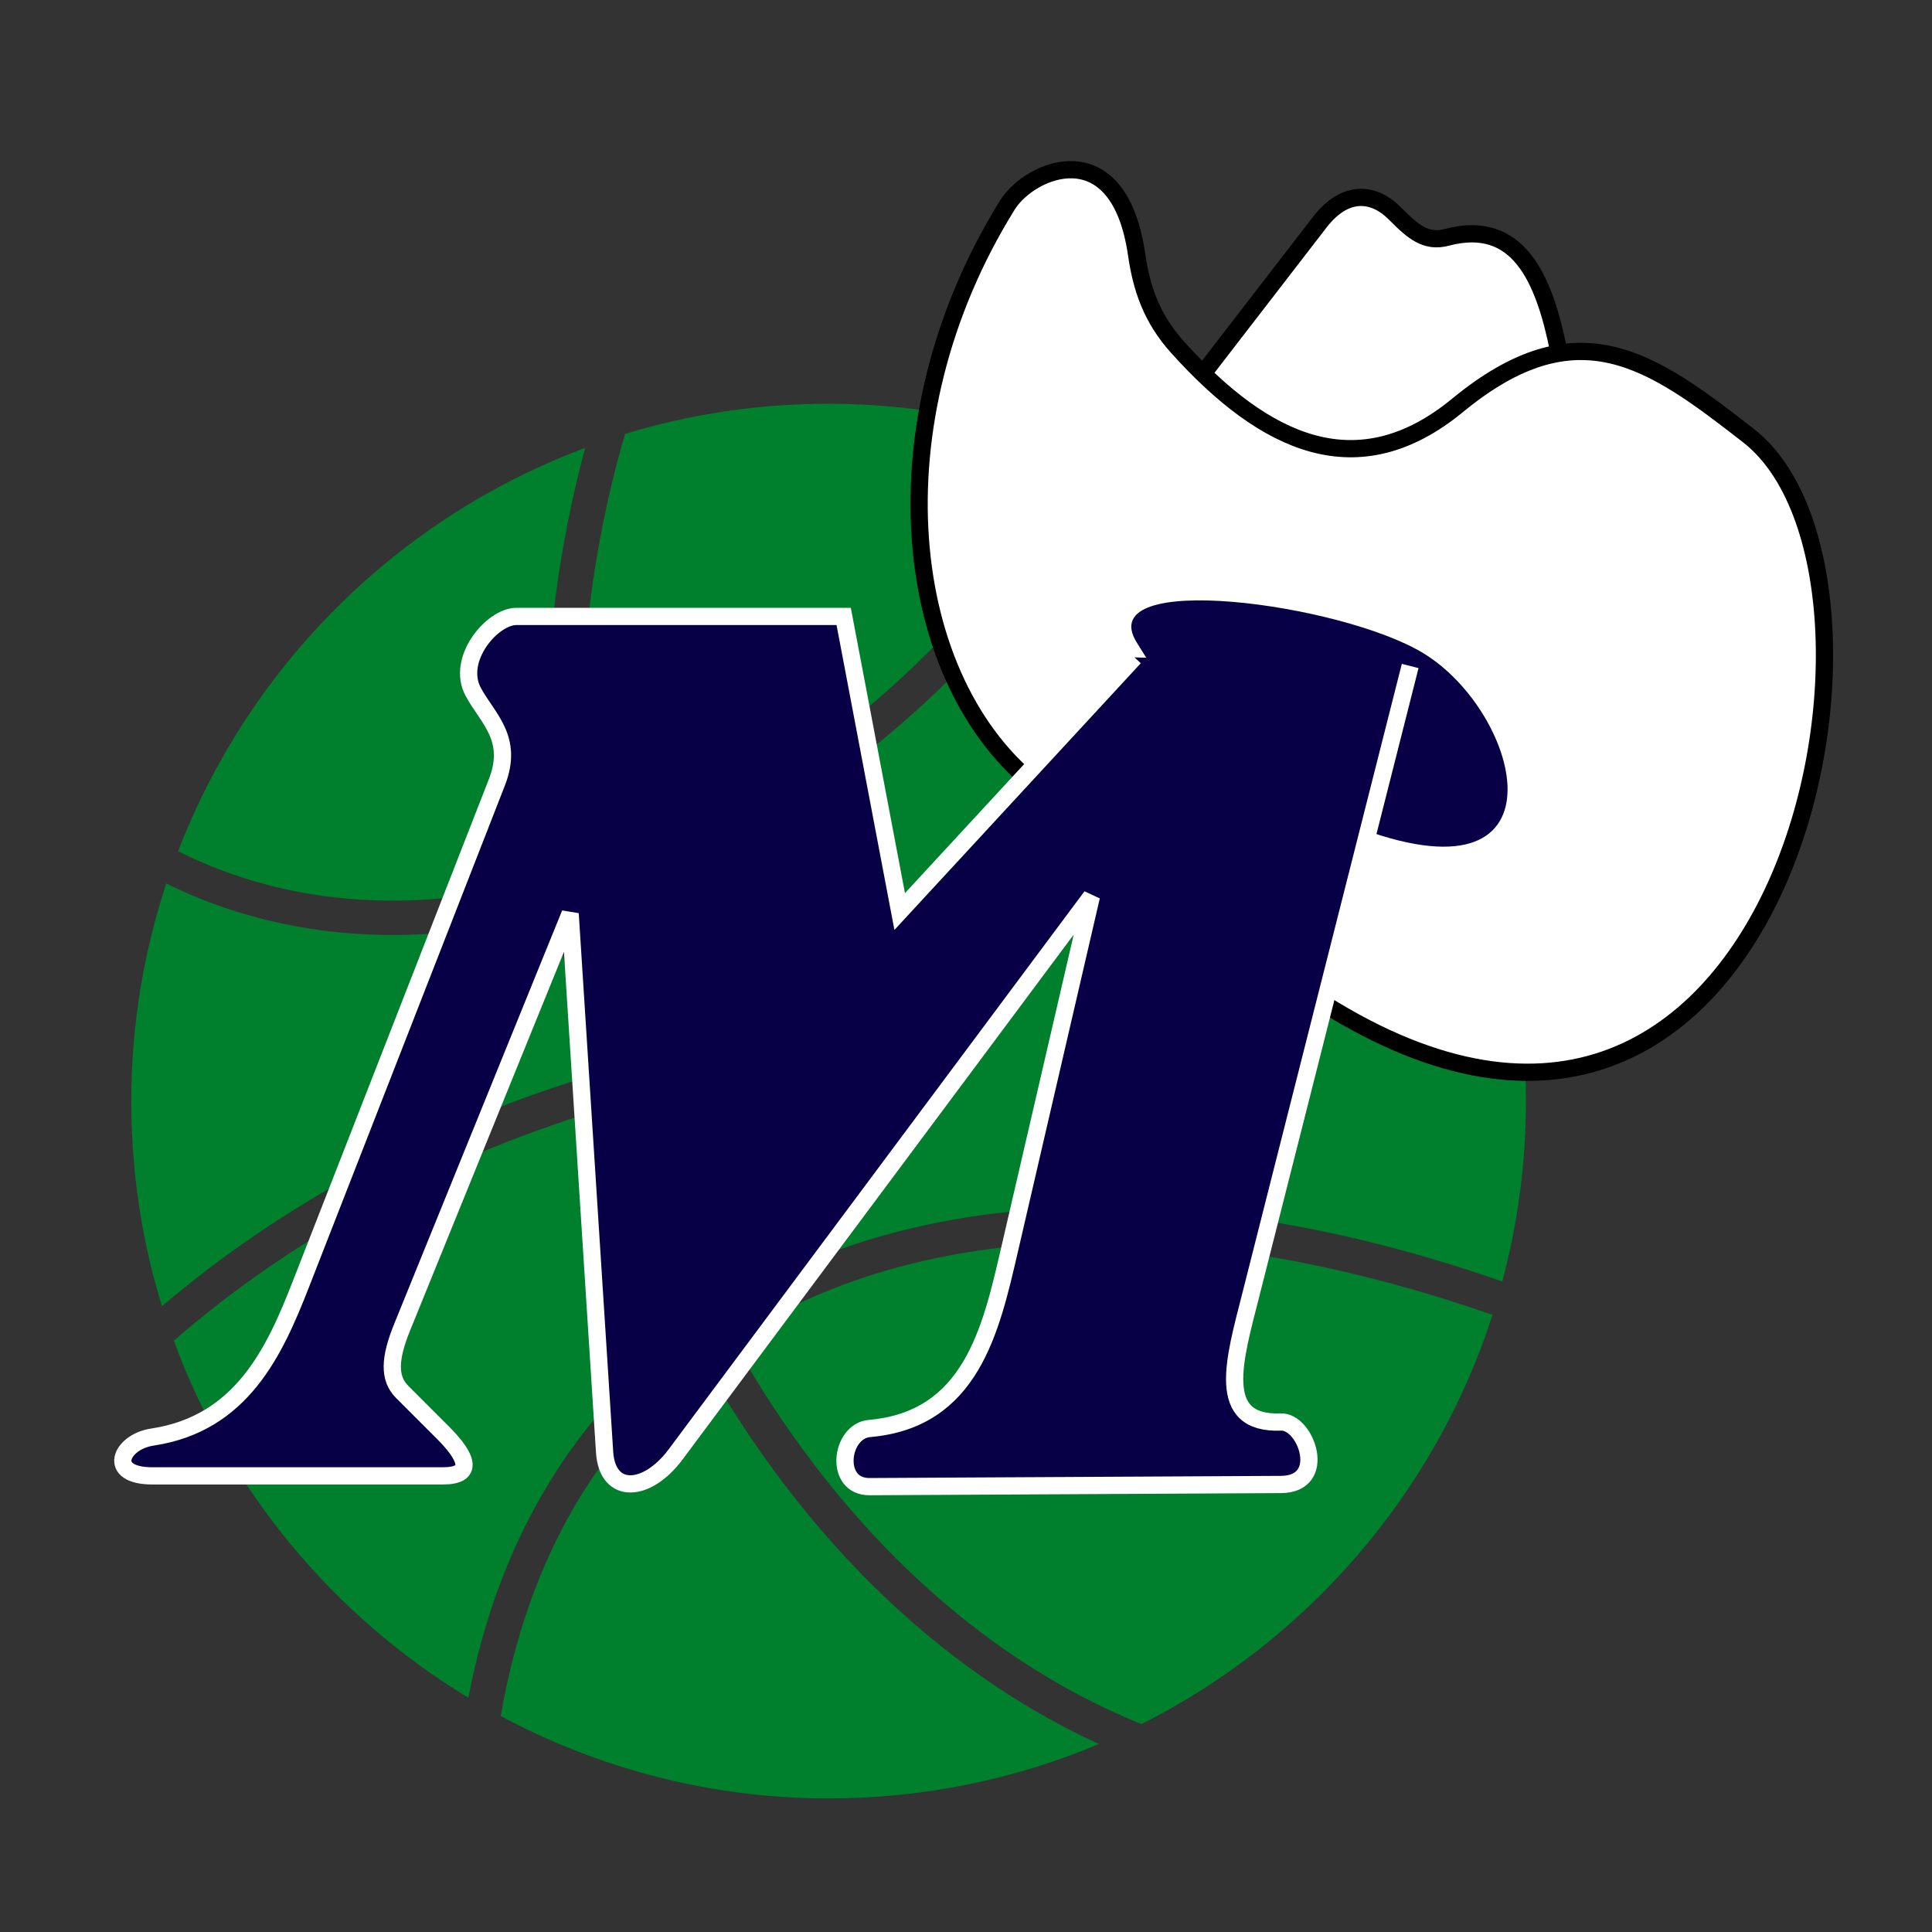 <?xml version="1.0" encoding="UTF-8" standalone="no"?>
<!DOCTYPE svg PUBLIC "-//W3C//DTD SVG 1.0//EN" "http://www.w3.org/TR/2001/REC-SVG-20010904/DTD/svg10.dtd">
<!-- Created with Inkscape (http://www.inkscape.org/) -->
<svg
   xmlns:svg="http://www.w3.org/2000/svg"
   xmlns="http://www.w3.org/2000/svg"
   version="1.0"
   width="800"
   height="800"
   id="svg2">
  <rect width="100%" height="100%" fill="#333333" stroke="none"/>
  <defs
     id="defs4" />
  <g
     id="layer1">
    <path
       d="M 645.466,145.55 C 628.85,239.713 464.422,249.047 498.301,154.469 L 546.464,92.035 C 556.859,78.559 568.638,79.33 577.681,88.467 C 585.077,95.942 590.435,100.571 599.086,98.278 C 628.523,90.477 639.352,114.838 645.466,145.55 z"
       id="path4256"
       style="fill:#ffffff;fill-rule:evenodd;stroke:#000000;stroke-width:7.135px;stroke-linecap:butt;stroke-linejoin:miter;stroke-opacity:1" />
    <path
       d="M 343.109,167.178 C 313.791,167.178 285.491,171.529 258.824,179.665 C 241.743,237.82 237.152,299.372 242.992,359.384 C 266.297,351.665 289.318,340.961 311.446,327.499 C 366.171,294.204 415.041,244.784 448.354,187.246 C 415.722,174.445 380.263,167.178 343.109,167.178 z M 242.323,185.462 C 164.925,214.34 103.383,275.443 73.753,352.472 C 121.549,376.442 175.547,378.239 228.722,363.621 C 222.622,304.322 226.59,243.522 242.323,185.462 z M 461.51,192.598 C 426.997,253.019 376.192,304.625 318.804,339.539 C 294.987,354.03 270.003,365.51 244.553,373.655 C 247.461,396.798 251.772,419.581 257.709,441.886 C 285.264,434.33 313.554,428.796 342.217,425.832 L 343.778,440.102 C 315.873,442.988 288.374,448.329 261.499,455.71 C 265.652,469.717 270.483,483.524 275.77,496.961 C 281.968,512.714 289.068,527.928 296.73,542.671 C 318.313,528.622 342.444,517.835 368.751,510.786 C 392.257,504.488 417.238,500.879 443.672,500.083 C 498.573,498.43 559.066,508.625 622.053,530.631 C 628.44,506.777 631.864,481.793 631.864,455.933 C 631.864,338.756 561.88,237.833 461.51,192.598 z M 68.847,365.851 C 59.526,394.213 54.354,424.466 54.354,455.933 C 54.354,485.496 58.796,514.026 67.063,540.888 C 116.692,498.642 177.727,465.77 243.884,445.677 C 237.994,423.568 233.5,400.808 230.506,377.892 C 175.448,392.638 119.163,390.611 68.847,365.851 z M 247.675,459.724 C 181.609,479.865 120.534,512.769 71.969,555.158 C 94.705,617.214 138.174,669.23 193.937,702.992 C 206.771,635.896 239.062,584.991 284.689,550.922 C 276.468,535.245 268.977,519.051 262.391,502.313 C 256.925,488.422 251.963,474.196 247.675,459.724 z M 463.516,514.353 C 430.863,513.64 400.237,517.13 372.319,524.61 C 346.967,531.403 323.943,541.559 303.419,554.935 C 344.109,627.756 402.387,685.488 472.659,713.918 C 541.182,679.414 594.2,618.469 618.039,544.455 C 563.668,525.484 511.389,515.399 463.516,514.353 z M 291.155,563.408 C 248.187,595.964 218.739,644.911 207.316,710.573 C 247.809,732.22 294.013,744.689 343.109,744.689 C 382.776,744.689 420.628,736.662 455.043,722.168 C 387.043,691.011 330.792,633.87 291.155,563.408 z"
       id="path4202"
       style="opacity:1;fill:#007f2d;fill-opacity:1;fill-rule:evenodd;stroke:none;stroke-width:2;stroke-linecap:round;stroke-linejoin:round;stroke-miterlimit:4;stroke-dasharray:none;stroke-dashoffset:0;stroke-opacity:1" />
    <path
       d="M 487.598,143.766 C 524.001,184.231 562.378,201.722 603.546,167.847 C 653.314,126.895 683.753,149.033 723.954,180.334 C 799.624,239.252 738.971,541.322 542.896,412.23 L 430.516,326.607 C 372.623,282.498 361.067,175.072 417.137,84.9 C 426.508,69.83 463.246,54.201 470.652,105.414 C 472.625,119.057 476.663,131.611 487.598,143.766 z"
       id="path4254"
       style="fill:#ffffff;fill-rule:evenodd;stroke:#000000;stroke-width:7.135px;stroke-linecap:butt;stroke-linejoin:miter;stroke-opacity:1" />
    <path
       d="M 470.652,265.957 C 452.121,235.902 555.372,249.852 589.275,270.417 C 630.381,295.35 651.104,377.382 559.842,341.769 C 509.991,322.316 497.861,310.088 470.652,265.957 z"
       id="path4232"
       style="fill:#080047;fill-opacity:1;fill-rule:evenodd;stroke:none;stroke-width:1px;stroke-linecap:butt;stroke-linejoin:miter;stroke-opacity:1" />
    <path
       d="M 469.76,272.2 L 372.542,377.446 L 349.352,255.254 L 213.782,255.254 C 203.875,255.254 188.695,272.925 195.944,286.471 C 201.773,297.362 212.902,305.633 205.755,323.931 L 124.592,531.746 C 113.752,559.5 100.159,589.507 63.05,595.071 C 49.937,597.037 43.929,611.125 63.05,611.125 L 183.457,611.125 C 196.273,611.125 193.722,603.552 183.457,593.287 L 166.511,576.341 C 160.855,570.684 161.306,562.397 166.511,549.584 L 236.08,378.337 L 250.351,601.314 C 251.486,619.051 267.786,618.307 279.783,602.206 L 451.922,371.202 L 418.029,517.475 C 410.3,550.833 402.074,587.848 360.055,591.503 C 347.935,592.558 345.146,615.663 360.055,615.585 L 530.41,614.693 C 550.204,614.589 540.832,588.421 530.41,588.828 C 502.836,589.903 511.151,562.927 517.923,536.205 L 583.924,275.768"
       id="path4230"
       style="fill:#080047;fill-opacity:1;fill-rule:evenodd;stroke:#ffffff;stroke-width:7.135px;stroke-linecap:butt;stroke-linejoin:miter;stroke-opacity:1" />
  </g>
</svg>
